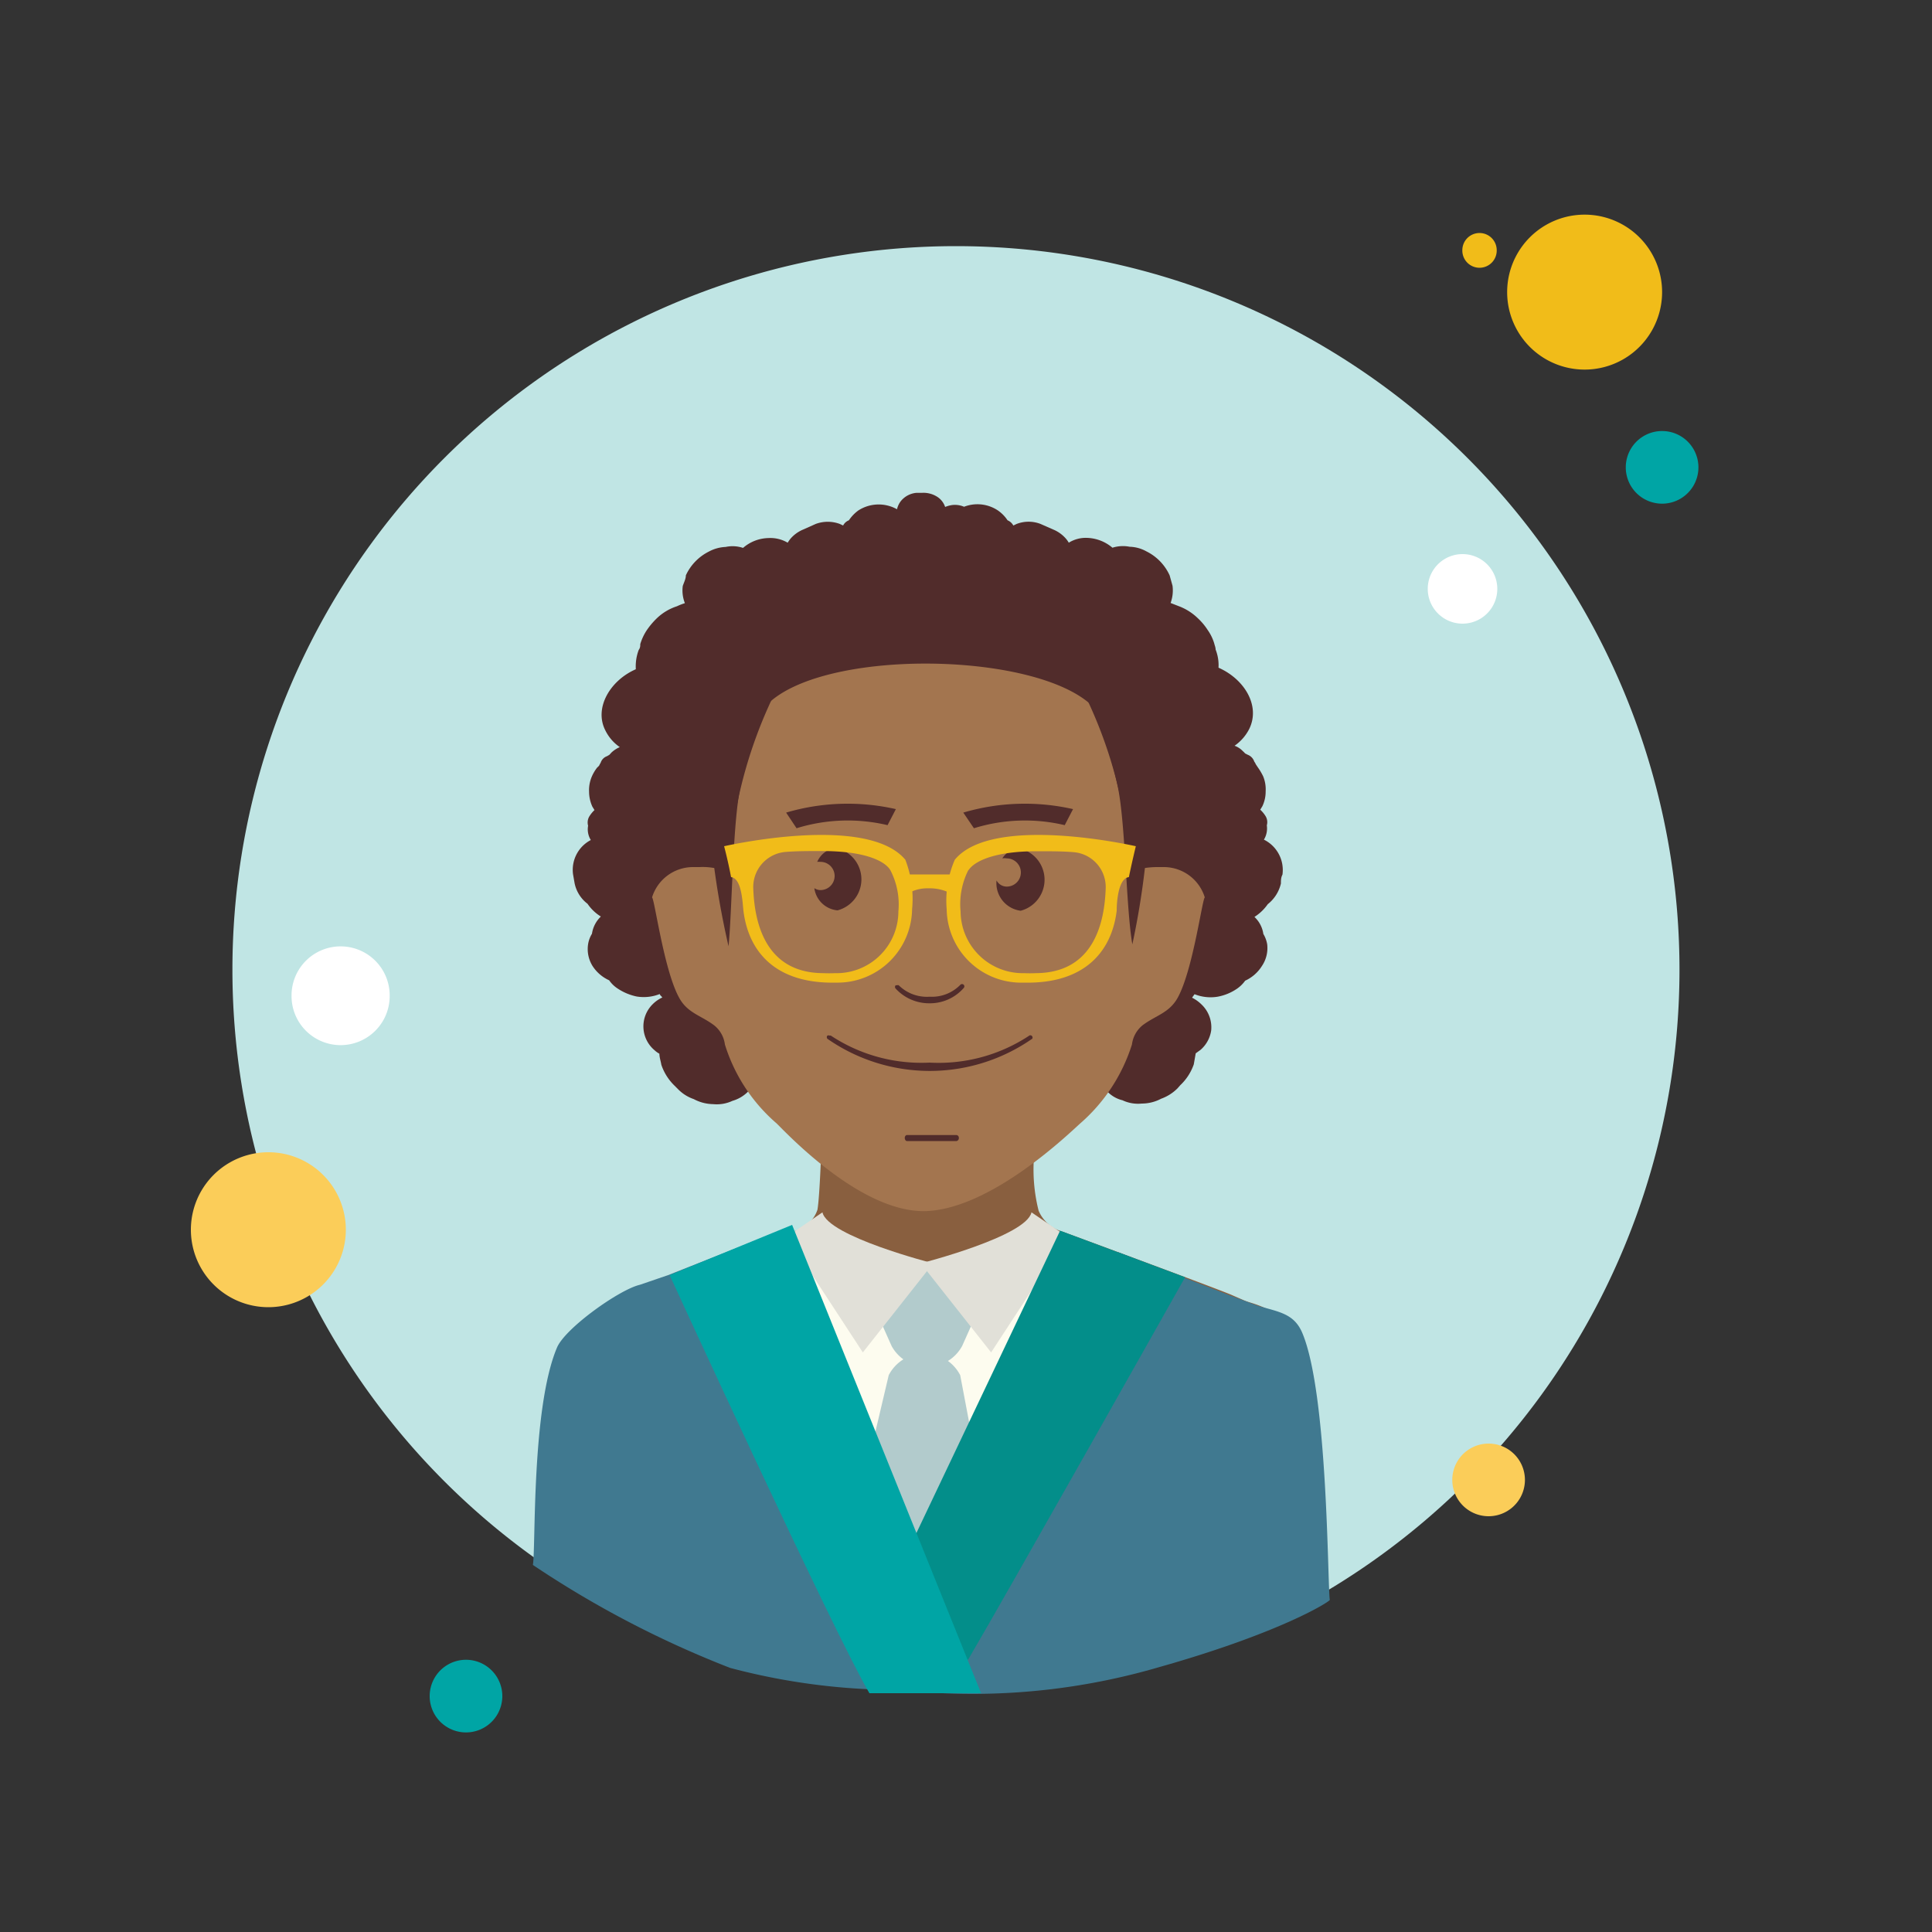 <?xml version="1.0" standalone="no"?><!DOCTYPE svg PUBLIC "-//W3C//DTD SVG 1.1//EN" "http://www.w3.org/Graphics/SVG/1.1/DTD/svg11.dtd"><svg t="1544736425403" class="icon" style="" viewBox="0 0 1024 1024" version="1.1" xmlns="http://www.w3.org/2000/svg" p-id="2466" xmlns:xlink="http://www.w3.org/1999/xlink" width="200" height="200"><rect x="0" y="0" width="1024" height="1024" fill="#333333" stroke="none"/><defs><style type="text/css"></style></defs><path d="M206.438 582.349m-9.114 0a9.114 9.114 0 1 0 18.227 0 9.114 9.114 0 1 0-18.227 0Z" fill="#FFFFFF" p-id="2467"></path><path d="M811.11 327.578m-6.963 0a6.963 6.963 0 1 0 13.926 0 6.963 6.963 0 1 0-13.926 0Z" fill="#FFFFFF" p-id="2468"></path><path d="M784.179 132.71m-9.114 0a9.114 9.114 0 1 0 18.227 0 9.114 9.114 0 1 0-18.227 0Z" fill="#F1BC19" p-id="2469"></path><path d="M211.558 660.89m-9.114 0a9.114 9.114 0 1 0 18.227 0 9.114 9.114 0 1 0-18.227 0Z" fill="#F1BC19" p-id="2470"></path><path d="M506.675 513.946m-383.488 0a383.488 383.488 0 1 0 766.976 0 383.488 383.488 0 1 0-766.976 0Z" fill="#C0E5E4" p-id="2471"></path><path d="M839.885 154.829m-41.062 0a41.062 41.062 0 1 0 82.125 0 41.062 41.062 0 1 0-82.125 0Z" fill="#F1BC19" p-id="2472"></path><path d="M880.947 247.706m-19.251 0a19.251 19.251 0 1 0 38.502 0 19.251 19.251 0 1 0-38.502 0Z" fill="#00A5A5" p-id="2473"></path><path d="M788.992 784.384m-19.251 0a19.251 19.251 0 1 0 38.502 0 19.251 19.251 0 1 0-38.502 0Z" fill="#FBCD59" p-id="2474"></path><path d="M142.234 651.776m-41.062 0a41.062 41.062 0 1 0 82.125 0 41.062 41.062 0 1 0-82.125 0Z" fill="#FBCD59" p-id="2475"></path><path d="M246.989 898.97m-19.251 0a19.251 19.251 0 1 0 38.502 0 19.251 19.251 0 1 0-38.502 0Z" fill="#00A5A5" p-id="2476"></path><path d="M775.168 312.115m-18.432 0a18.432 18.432 0 1 0 36.864 0 18.432 18.432 0 1 0-36.864 0Z" fill="#FFFFFF" p-id="2477"></path><path d="M180.531 527.77m-26.01 0a26.01 26.01 0 1 0 52.019 0 26.01 26.01 0 1 0-52.019 0Z" fill="#FFFFFF" p-id="2478"></path><path d="M669.901 445.03a11.366 11.366 0 0 0 1.536-7.578 6.144 6.144 0 0 0-0.614-4.813 15.77 15.77 0 0 0-2.867-3.482l1.126-1.843a18.022 18.022 0 0 0 1.741-7.885 18.227 18.227 0 0 0-1.331-7.987 33.178 33.178 0 0 0-2.867-4.813l-1.024-1.536a6.554 6.554 0 0 0-0.819-1.434 5.837 5.837 0 0 0-3.379-3.584l-1.434-0.717a13.926 13.926 0 0 0-1.229-1.229 11.366 11.366 0 0 0-4.403-2.867 23.962 23.962 0 0 0 7.782-8.909c6.042-12.288-2.56-26.419-16.282-32.461a22.63 22.63 0 0 0-1.536-9.626c0-1.126-0.512-2.253-0.717-3.174a24.474 24.474 0 0 0-3.482-7.168A32.461 32.461 0 0 0 634.88 327.68a29.184 29.184 0 0 0-10.24-6.451l-4.198-1.638a19.354 19.354 0 0 0 1.024-9.114l-1.536-5.53a26.317 26.317 0 0 0-12.288-12.698 19.354 19.354 0 0 0-8.909-2.458 18.33 18.33 0 0 0-9.114 0.512 21.811 21.811 0 0 0-13.517-5.222 16.998 16.998 0 0 0-9.626 2.56 14.643 14.643 0 0 0-1.434-2.048 18.022 18.022 0 0 0-6.758-4.915l-6.758-2.97a17.51 17.51 0 0 0-12.698 0l-1.741 0.819a6.246 6.246 0 0 0-3.072-2.765 19.149 19.149 0 0 0-5.12-5.222 19.558 19.558 0 0 0-17.92-1.946 12.288 12.288 0 0 0-6.246-0.922 15.974 15.974 0 0 0-3.789 1.024 10.24 10.24 0 0 0-3.789-5.12 13.517 13.517 0 0 0-8.499-2.355h-2.97a11.981 11.981 0 0 0-7.987 4.096 10.752 10.752 0 0 0-2.253 4.608 19.866 19.866 0 0 0-20.48 0.614 20.48 20.48 0 0 0-5.018 5.222 5.837 5.837 0 0 0-3.072 2.765l-1.741-0.819a18.33 18.33 0 0 0-12.8 0l-6.656 2.97a18.022 18.022 0 0 0-6.758 4.915 24.883 24.883 0 0 0-1.434 2.048 18.125 18.125 0 0 0-10.24-2.458 21.197 21.197 0 0 0-13.414 5.222 17.51 17.51 0 0 0-9.216-0.512 20.48 20.48 0 0 0-8.909 2.458 26.419 26.419 0 0 0-12.186 12.595c0 1.843-1.024 3.789-1.638 5.632a18.33 18.33 0 0 0 1.126 9.114 31.949 31.949 0 0 0-4.198 1.638A27.75 27.75 0 0 0 348.16 327.68a40.243 40.243 0 0 0-5.427 6.451 27.648 27.648 0 0 0-3.379 7.27c0 0.922 0 1.946-0.819 3.072a24.781 24.781 0 0 0-1.536 10.24c-13.619 5.939-22.221 20.48-16.179 32.358a23.04 23.04 0 0 0 7.68 8.909 15.565 15.565 0 0 0-4.403 2.867l-1.126 1.229-1.229 0.717a5.427 5.427 0 0 0-3.379 3.482 11.162 11.162 0 0 0-0.819 1.536l-1.126 1.126a21.811 21.811 0 0 0-2.765 4.71 18.33 18.33 0 0 0-1.434 7.987 19.251 19.251 0 0 0 1.741 7.885l1.126 1.843a16.384 16.384 0 0 0-2.867 3.584 6.349 6.349 0 0 0-0.512 4.71 10.752 10.752 0 0 0 1.434 7.578 17.818 17.818 0 0 0-9.421 18.125l0.819 4.71a18.33 18.33 0 0 0 6.861 10.957 23.45 23.45 0 0 0 7.066 6.758 15.77 15.77 0 0 0-4.71 9.114 15.053 15.053 0 0 0-2.048 5.53 16.998 16.998 0 0 0 2.355 11.571 20.48 20.48 0 0 0 8.806 7.578 16.077 16.077 0 0 0 4.403 4.301 28.774 28.774 0 0 0 10.24 4.301 23.04 23.04 0 0 0 12.186-1.331c0 0.614 0.922 1.126 1.331 1.843a17.818 17.818 0 0 0-5.12 3.584 16.486 16.486 0 0 0 1.024 24.371 11.674 11.674 0 0 0 2.56 1.843c0 1.946 0.717 3.891 1.024 5.837a27.648 27.648 0 0 0 7.066 11.162l1.536 1.536a21.402 21.402 0 0 0 8.602 5.53 22.426 22.426 0 0 0 10.24 2.662 19.558 19.558 0 0 0 10.24-1.741 19.046 19.046 0 0 0 8.294-4.915l1.843-2.15a168.96 168.96 0 0 0 72.704 29.389 24.986 24.986 0 0 0 43.008 2.355 21.914 21.914 0 0 0 1.741-3.072 168.346 168.346 0 0 0 69.018-28.979 20.48 20.48 0 0 0 1.843 2.15 16.384 16.384 0 0 0 8.294 4.915 19.354 19.354 0 0 0 10.24 1.741 21.914 21.914 0 0 0 10.24-2.56 23.45 23.45 0 0 0 8.704-5.53l1.434-1.638a27.546 27.546 0 0 0 7.168-11.059l1.024-5.837 2.56-1.843a16.896 16.896 0 0 0 5.632-10.24A16.691 16.691 0 0 0 636.928 532.48a19.661 19.661 0 0 0-5.12-3.686l1.331-1.843a23.04 23.04 0 0 0 12.186 1.331 26.726 26.726 0 0 0 10.24-4.198 17.613 17.613 0 0 0 4.403-4.301 20.48 20.48 0 0 0 8.806-7.68 16.998 16.998 0 0 0 2.867-11.571 15.77 15.77 0 0 0-2.048-5.53 15.258 15.258 0 0 0-4.71-9.011 24.781 24.781 0 0 0 7.066-6.758 19.661 19.661 0 0 0 6.963-10.957c0-1.638 0-3.174 0.819-4.71a17.92 17.92 0 0 0-9.83-18.534z" fill="#512C2B" p-id="2479"></path><path d="M696.32 731.136c-4.198-21.914-13.107-34.816-34.304-40.96a32.666 32.666 0 0 1-3.482-1.331l-6.349-2.765c-12.8-5.222-88.986-33.28-88.986-33.28a19.456 19.456 0 0 1-12.698-11.059 89.293 89.293 0 0 1-2.355-29.901 505.651 505.651 0 0 1-51.2 14.643c-19.456 1.843-61.44-23.347-61.44-23.347s-0.922 30.72-2.253 38.093A17.51 17.51 0 0 1 419.84 652.8l-72.909 26.419a83.558 83.558 0 0 0-22.63 9.318 77.722 77.722 0 0 0-32.358 42.598s-4.813 33.997-4.608 35.226c-0.512 4.71-0.922 10.24-1.434 15.462 79.462 53.862 143.36 68.915 252.928 64.102 49.766-2.15 123.904-26.726 162.714-46.387-1.946-43.213-5.222-68.403-5.222-68.403z" fill="#895F3F" p-id="2480"></path><path d="M295.219 714.24c4.301-10.24 32.973-30.72 43.93-33.28l14.95-5.12 59.597-23.552c15.462 39.936 51.917 204.8 70.042 243.302a345.907 345.907 0 0 1-96.768-11.571A534.528 534.528 0 0 1 282.419 829.44c1.638-7.885-0.922-82.739 12.8-115.2z" fill="#407990" p-id="2481"></path><path d="M567.194 665.6l-9.216-3.072a17.203 17.203 0 0 1-5.939-3.072 159.642 159.642 0 0 1-58.573 10.24 36.352 36.352 0 0 1 20.992 4.403c-30.72 3.482-66.867 10.24-86.118-13.21a20.48 20.48 0 0 1-3.789 1.536l-9.216 3.072-2.765 0.922c15.36 42.394 31.539 83.763 46.387 125.542h82.637c18.125-38.707 31.846-79.258 47.309-119.194z" fill="#FDFCEF" p-id="2482"></path><path d="M690.278 706.56c-4.301-10.24-12.186-11.162-23.142-14.336l-14.95-5.53-59.597-23.04c-15.462 39.834-74.752 194.56-92.979 233.779A352.154 352.154 0 0 0 614.4 883.61c64.819-18.33 90.522-34.816 90.419-35.635-1.229-8.294-0.922-108.954-14.541-141.414z" fill="#407990" p-id="2483"></path><path d="M472.576 713.421l-18.739-41.984h74.854l-18.739 41.984a21.299 21.299 0 0 1-37.376 0z" fill="#B2CBCC" p-id="2484"></path><path d="M508.928 728.883l16.486 86.938H450.56l20.48-86.938a21.299 21.299 0 0 1 37.888 0z" fill="#B2CBCC" p-id="2485"></path><path d="M435.917 642.56L417.178 655.36l40.141 61.44 37.274-47.206s-55.91-14.234-58.675-27.034z" fill="#E1E0D8" p-id="2486"></path><path d="M546.714 642.56L565.453 655.36l-40.141 61.44-37.274-47.206s55.91-14.234 58.675-27.034z" fill="#E1E0D8" p-id="2487"></path><path d="M561.869 652.288l66.253 24.678S532.48 846.848 513.126 879.616h-59.29z" fill="#038E8A" p-id="2488"></path><path d="M419.84 649.216L354.918 675.84S441.549 864.666 460.8 897.434h59.187z" fill="#00A5A5" p-id="2489"></path><path d="M617.062 459.571h-3.686c-10.24 0-12.698 3.482-12.186-2.662 0.717-10.854-0.717-54.886-0.717-57.139 0-45.67-47.718-82.842-107.213-84.89h-2.355c-59.597 2.048-107.213 39.219-107.213 84.89 0 2.253-1.536 46.285-0.717 57.139 0 6.144-2.355 2.15-12.288 2.662h-3.686a22.733 22.733 0 0 0-21.402 16.077c1.331 0.819 6.246 38.195 14.234 52.941 4.403 8.294 11.366 9.421 18.534 14.746a15.36 15.36 0 0 1 5.837 10.24 90.624 90.624 0 0 0 27.443 41.882c5.939 5.837 45.978 48.538 80.384 46.387s74.445-40.96 80.486-46.387a92.16 92.16 0 0 0 27.443-41.882 15.565 15.565 0 0 1 5.734-10.24c7.168-5.325 14.131-6.451 18.637-14.746 7.987-14.746 12.902-52.122 14.234-52.941a22.733 22.733 0 0 0-21.504-16.077z" fill="#A3754F" p-id="2490"></path><path d="M492.646 531.763a23.757 23.757 0 0 0 18.125-8.09 1.229 1.229 0 0 0 0-1.741 1.229 1.229 0 0 0-1.741 0 20.992 20.992 0 0 1-16.282 6.349 21.299 21.299 0 0 1-16.384-6.042 1.024 1.024 0 0 0-0.922 0 1.126 1.126 0 0 0-0.717 0 1.229 1.229 0 0 0 0 1.741 24.064 24.064 0 0 0 17.92 7.782zM470.426 437.35l4.403-8.499a115.2 115.2 0 0 0-58.163 1.843l5.53 8.294a91.546 91.546 0 0 1 48.23-1.638zM564.326 437.35l4.403-8.499a115.2 115.2 0 0 0-58.163 1.843l5.632 8.294a91.238 91.238 0 0 1 48.128-1.638zM443.392 449.331a12.39 12.39 0 0 0-10.24 7.475 10.24 10.24 0 0 1 1.741 0 7.475 7.475 0 0 1 0 14.95 5.632 5.632 0 0 1-3.277-1.024 13.619 13.619 0 0 0 12.288 11.776 16.998 16.998 0 0 0 0-32.87zM541.491 449.331a12.083 12.083 0 0 0-10.24 5.632 6.554 6.554 0 0 1 2.355 0 7.475 7.475 0 0 1 0 14.95 6.144 6.144 0 0 1-5.427-3.277 14.746 14.746 0 0 0 12.8 16.077 16.998 16.998 0 0 0 0-32.87zM546.918 550.81a1.229 1.229 0 0 0 0-1.741 1.126 1.126 0 0 0-1.638 0A87.04 87.04 0 0 1 492.646 563.2 86.938 86.938 0 0 1 440.32 548.864h-0.717a1.331 1.331 0 0 0-1.024 0 1.229 1.229 0 0 0 0 1.741 94.925 94.925 0 0 0 108.442 0zM391.373 423.014a244.326 244.326 0 0 1 23.347-63.59 13.926 13.926 0 0 0-15.36-4.915 172.954 172.954 0 0 0-21.504 86.528 158.72 158.72 0 0 0 7.27 40.96c3.277-19.661 2.048-39.526 6.246-58.982zM593.92 423.014a240.947 240.947 0 0 0-23.45-63.59 14.029 14.029 0 0 1 15.462-4.915 172.032 172.032 0 0 1 21.606 86.528 158.72 158.72 0 0 1-7.27 40.96c-3.277-19.661-2.048-39.526-6.349-58.982zM506.982 604.774a1.536 1.536 0 0 0 1.229-1.638 1.434 1.434 0 0 0-1.229-1.536h-26.317c-0.614 0-1.126 0.717-1.126 1.536s0.512 1.638 1.126 1.638z" fill="#512C2B" p-id="2491"></path><path d="M608.973 434.79c4.813-50.586-9.523-79.36-20.48-93.594a150.63 150.63 0 0 0-96.973-34.816 152.986 152.986 0 0 0-84.07 24.678c-19.866 20.48-43.315 58.266-31.539 103.731a449.741 449.741 0 0 0 10.24 66.765c1.946-20.48 2.15-65.229 6.349-84.89a248.832 248.832 0 0 1 12.902-41.984c28.058-31.334 144.282-29.901 174.08 0a248.832 248.832 0 0 1 12.902 41.984c4.198 19.661 4.403 64.41 7.782 83.866a422.195 422.195 0 0 0 8.806-65.741z" fill="#512C2B" p-id="2492"></path><path d="M479.846 455.68c-20.48-24.576-95.949-7.168-96.051-7.168 1.434 5.53 2.662 10.957 3.686 16.384 5.632 0.614 6.042 13.21 6.554 17.818 2.765 22.426 17.715 38.81 49.152 38.093a39.526 39.526 0 0 0 40.243-38.912 57.549 57.549 0 0 0-3.584-26.214z m-3.686 27.443a32.768 32.768 0 0 1-33.792 32.666 55.501 55.501 0 0 1-5.837 0c-31.232 0-36.659-27.443-37.274-44.749a18.637 18.637 0 0 1 16.691-19.456c5.734-0.512 12.288-0.512 19.763-0.512 23.347 0 33.587 5.53 36.25 10.24a39.322 39.322 0 0 1 4.198 21.811zM501.76 481.894a39.526 39.526 0 0 0 40.96 38.912c31.437 0.717 46.387-15.77 49.152-38.093 0-4.608 0.819-17.203 6.451-17.818 1.126-5.427 2.355-10.854 3.686-16.384 0 0-75.776-17.408-95.949 7.168a54.374 54.374 0 0 0-4.301 26.214z m11.469-20.48c2.662-4.506 12.902-10.24 36.25-10.24 7.475 0 13.926 0 19.763 0.512A18.534 18.534 0 0 1 586.035 471.04c-0.614 17.306-5.939 44.749-37.274 44.749a55.501 55.501 0 0 1-5.837 0 32.973 32.973 0 0 1-33.792-32.666 40.038 40.038 0 0 1 4.301-22.323z" fill="#F1BC19" p-id="2493"></path><path d="M506.266 474.931a23.859 23.859 0 0 0-14.131-4.096 20.48 20.48 0 0 0-13.005 4.096c-1.434-3.891-2.765-7.68-4.198-11.469h35.43c-1.331 3.789-2.662 7.578-4.096 11.469z" fill="#F1BC19" p-id="2494"></path></svg>